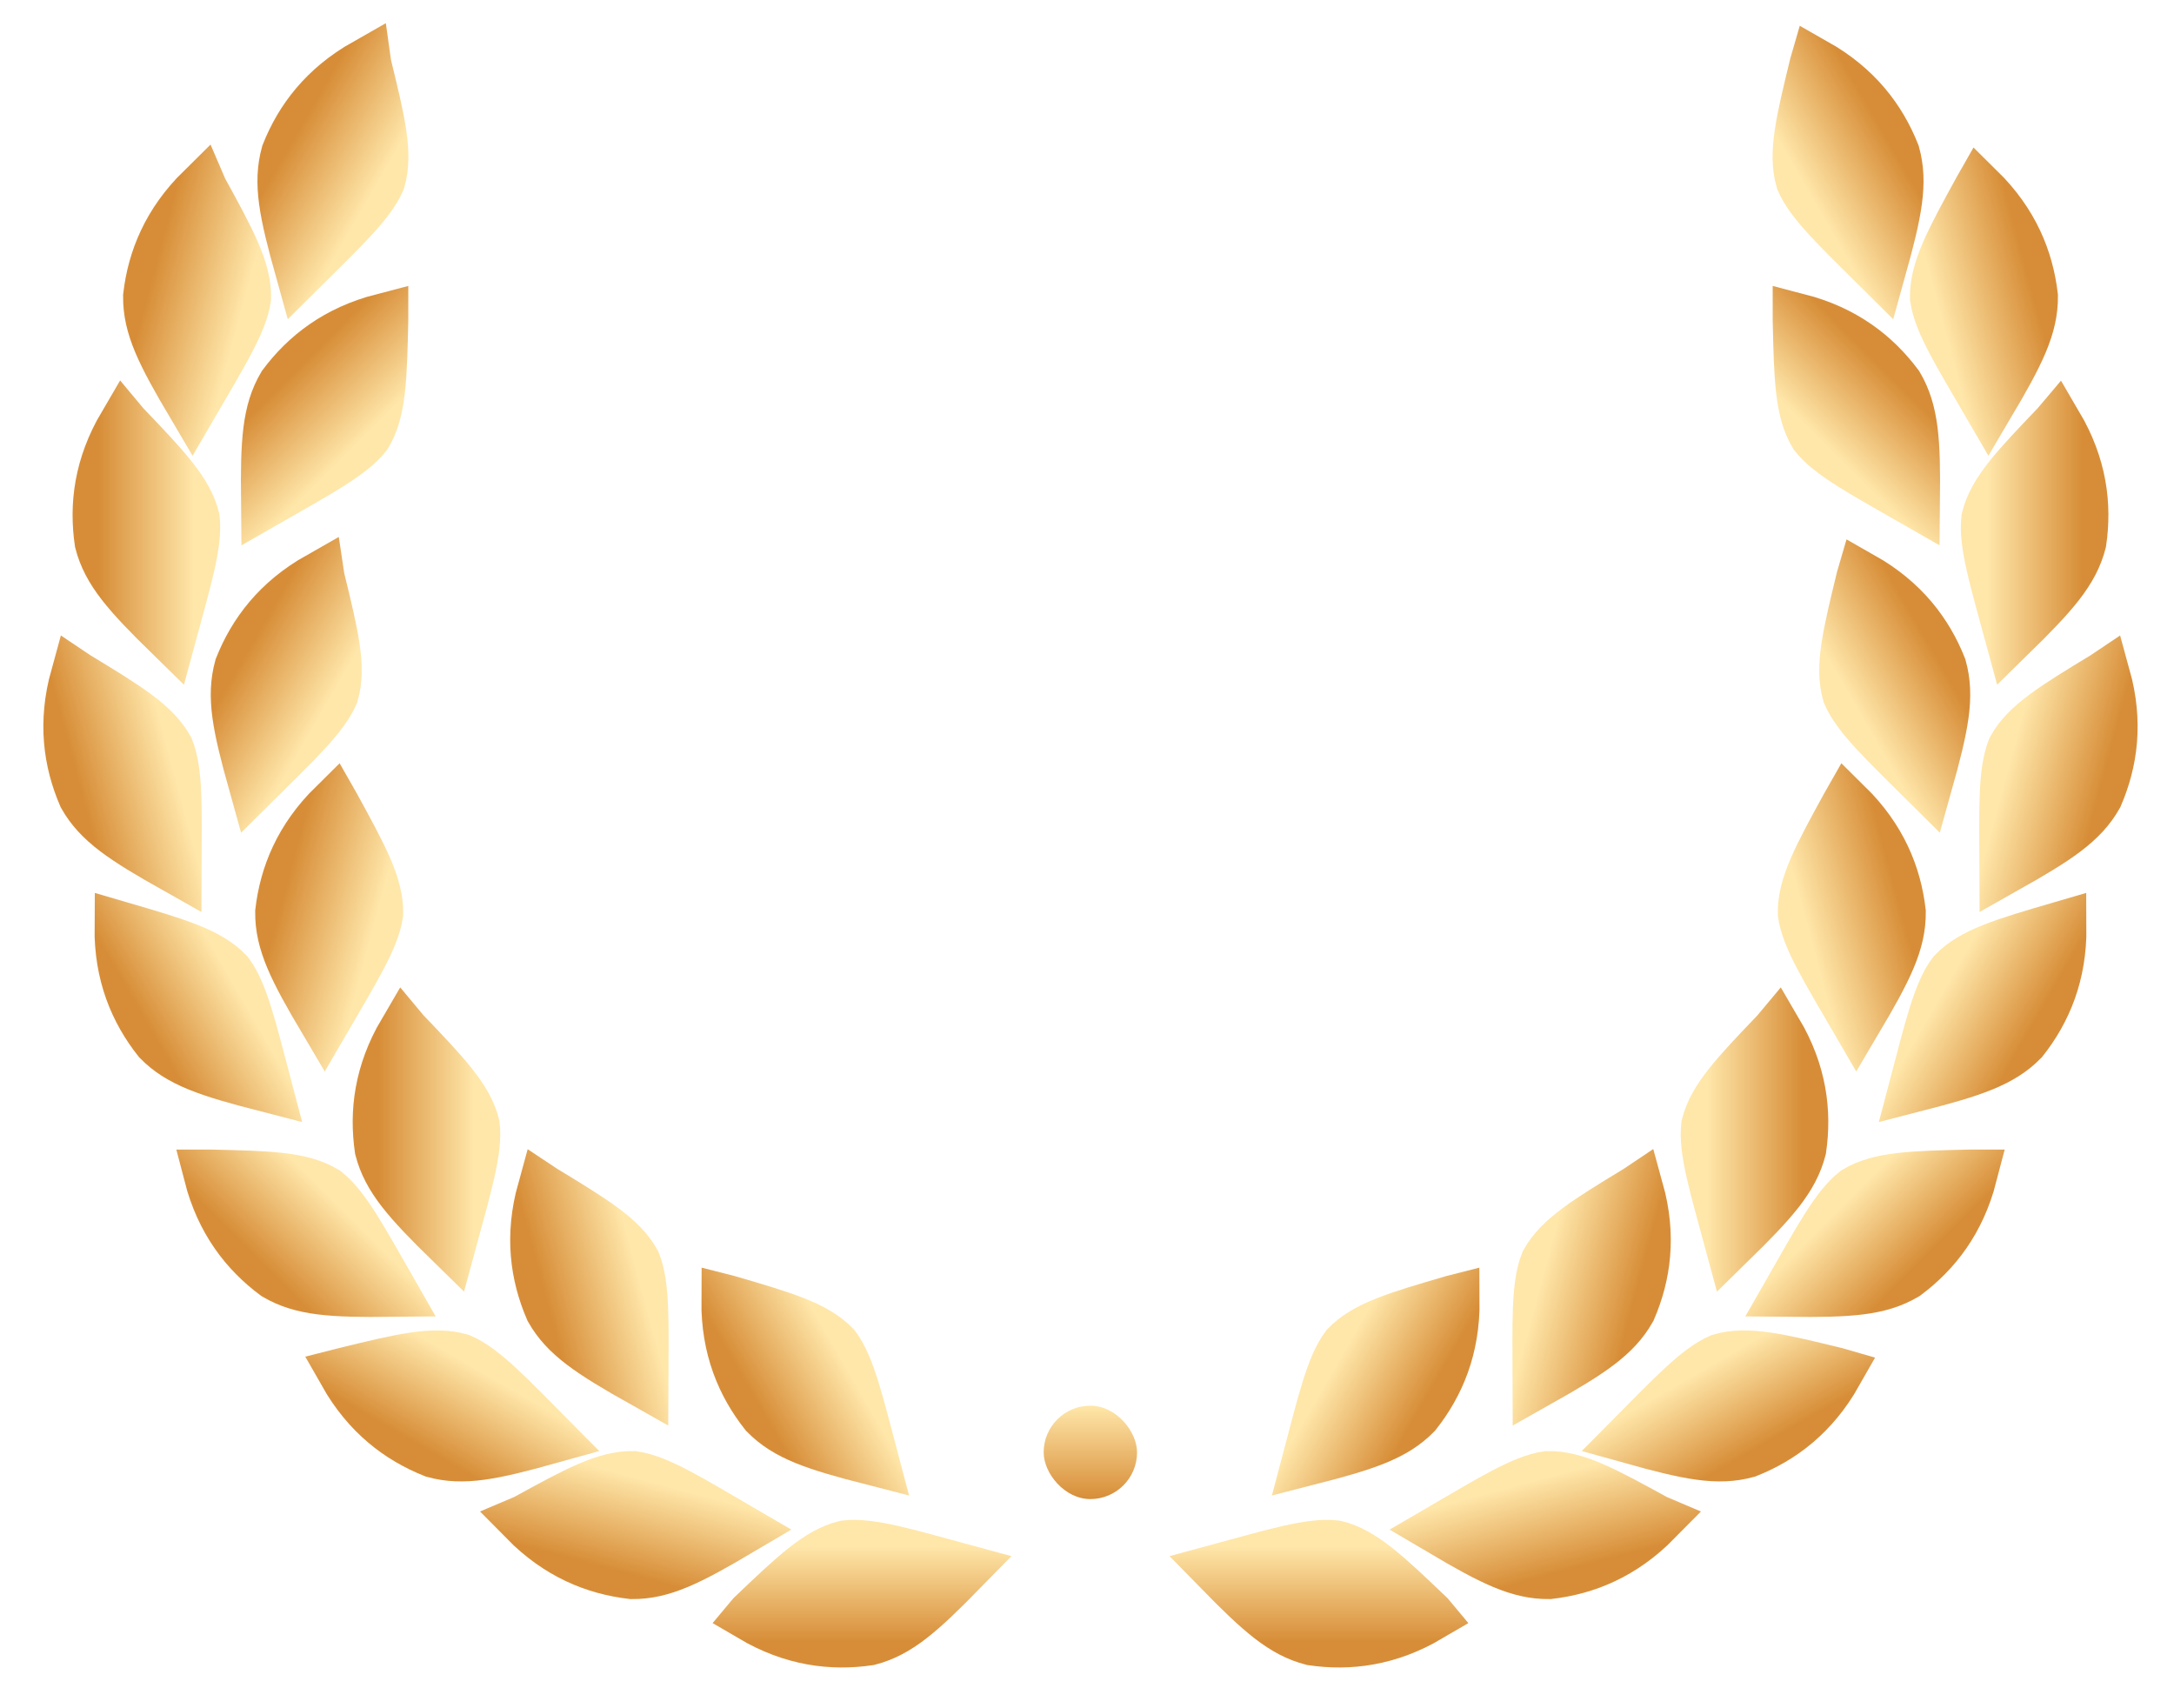 <svg width="42" height="33" viewBox="0 0 42 33" fill="none" xmlns="http://www.w3.org/2000/svg">
<path d="M16.784 31.674C16.068 31.778 15.313 31.684 14.529 31.223L14.534 31.217C15.35 30.438 15.808 29.999 16.333 29.87C16.81 29.814 17.5 30.026 18.587 30.321C17.773 31.153 17.348 31.527 16.784 31.674Z" fill="url(#paint0_linear_542_1923)" stroke="url(#paint1_linear_542_1923)"/>
<path d="M25.352 31.674C26.067 31.778 26.822 31.684 27.606 31.223L27.601 31.217C26.785 30.438 26.327 29.999 25.802 29.87C25.325 29.814 24.635 30.026 23.548 30.321C24.362 31.153 24.787 31.527 25.352 31.674Z" fill="url(#paint2_linear_542_1923)" stroke="url(#paint3_linear_542_1923)"/>
<path d="M14.787 27.308C14.339 26.741 14.043 26.04 14.05 25.13L14.058 25.132C15.14 25.448 15.749 25.626 16.124 26.016C16.411 26.401 16.572 27.105 16.861 28.194C15.733 27.905 15.196 27.724 14.787 27.308Z" fill="url(#paint4_linear_542_1923)" stroke="url(#paint5_linear_542_1923)"/>
<path d="M27.348 27.308C27.796 26.741 28.092 26.04 28.085 25.13L28.077 25.132C26.994 25.448 26.386 25.626 26.011 26.016C25.724 26.401 25.563 27.105 25.274 28.194C26.402 27.905 26.939 27.724 27.348 27.308Z" fill="url(#paint6_linear_542_1923)" stroke="url(#paint7_linear_542_1923)"/>
<path d="M10.64 25.293C10.354 24.629 10.249 23.874 10.492 22.998L10.498 23.002C11.463 23.588 12.005 23.917 12.265 24.39C12.444 24.837 12.417 25.558 12.413 26.685C11.399 26.114 10.927 25.799 10.64 25.293Z" fill="url(#paint8_linear_542_1923)" stroke="url(#paint9_linear_542_1923)"/>
<path d="M31.495 25.293C31.781 24.629 31.886 23.874 31.643 22.998L31.637 23.002C30.673 23.588 30.131 23.917 29.87 24.39C29.692 24.837 29.719 25.558 29.722 26.685C30.736 26.114 31.208 25.799 31.495 25.293Z" fill="url(#paint10_linear_542_1923)" stroke="url(#paint11_linear_542_1923)"/>
<path d="M7.352 22.195C7.248 21.48 7.342 20.724 7.803 19.94L7.808 19.946C8.588 20.761 9.026 21.219 9.156 21.744C9.212 22.221 8.999 22.911 8.705 23.998C7.873 23.184 7.499 22.759 7.352 22.195Z" fill="url(#paint12_linear_542_1923)" stroke="url(#paint13_linear_542_1923)"/>
<path d="M34.783 22.195C34.887 21.48 34.793 20.724 34.332 19.94L34.327 19.946C33.547 20.761 33.109 21.219 32.979 21.744C32.923 22.221 33.136 22.911 33.43 23.998C34.262 23.184 34.636 22.759 34.783 22.195Z" fill="url(#paint14_linear_542_1923)" stroke="url(#paint15_linear_542_1923)"/>
<path d="M5.43 17.618C5.514 16.901 5.801 16.195 6.449 15.557L6.453 15.564C6.995 16.553 7.3 17.109 7.289 17.65C7.22 18.125 6.836 18.737 6.27 19.711C5.677 18.709 5.425 18.201 5.43 17.618Z" fill="url(#paint16_linear_542_1923)" stroke="url(#paint17_linear_542_1923)"/>
<path d="M36.705 17.618C36.621 16.901 36.334 16.195 35.686 15.557L35.682 15.564C35.14 16.553 34.835 17.109 34.846 17.65C34.915 18.125 35.299 18.737 35.865 19.711C36.458 18.709 36.71 18.201 36.705 17.618Z" fill="url(#paint18_linear_542_1923)" stroke="url(#paint19_linear_542_1923)"/>
<path d="M4.641 12.893C4.908 12.221 5.368 11.614 6.159 11.166L6.16 11.173C6.428 12.269 6.579 12.885 6.428 13.404C6.239 13.846 5.709 14.337 4.91 15.131C4.597 14.01 4.486 13.455 4.641 12.893Z" fill="url(#paint20_linear_542_1923)" stroke="url(#paint21_linear_542_1923)"/>
<path d="M37.494 12.893C37.227 12.221 36.767 11.614 35.976 11.166L35.974 11.173C35.707 12.269 35.556 12.885 35.706 13.404C35.896 13.846 36.426 14.337 37.224 15.131C37.538 14.01 37.649 13.455 37.494 12.893Z" fill="url(#paint22_linear_542_1923)" stroke="url(#paint23_linear_542_1923)"/>
<path d="M5.475 7.445C5.907 6.866 6.508 6.398 7.388 6.17L7.388 6.178C7.363 7.305 7.349 7.939 7.069 8.402C6.771 8.779 6.133 9.117 5.156 9.677C5.144 8.513 5.18 7.948 5.475 7.445Z" fill="url(#paint24_linear_542_1923)" stroke="url(#paint25_linear_542_1923)"/>
<path d="M36.66 7.445C36.228 6.866 35.627 6.398 34.747 6.17L34.747 6.178C34.772 7.305 34.786 7.939 35.066 8.402C35.364 8.779 36.002 9.117 36.979 9.677C36.991 8.513 36.955 7.948 36.66 7.445Z" fill="url(#paint26_linear_542_1923)" stroke="url(#paint27_linear_542_1923)"/>
<path d="M12.207 30.391C11.489 30.307 10.784 30.02 10.146 29.372L10.153 29.369C11.142 28.826 11.698 28.521 12.238 28.532C12.714 28.601 13.326 28.985 14.3 29.552C13.298 30.144 12.79 30.396 12.207 30.391Z" fill="url(#paint28_linear_542_1923)" stroke="url(#paint29_linear_542_1923)"/>
<path d="M29.928 30.391C30.646 30.307 31.351 30.02 31.989 29.372L31.982 29.369C30.993 28.826 30.437 28.521 29.896 28.532C29.421 28.601 28.809 28.985 27.835 29.552C28.837 30.144 29.345 30.396 29.928 30.391Z" fill="url(#paint30_linear_542_1923)" stroke="url(#paint31_linear_542_1923)"/>
<path d="M8.384 28.049C7.712 27.781 7.105 27.322 6.656 26.531L6.664 26.529C7.76 26.261 8.376 26.111 8.895 26.261C9.337 26.451 9.828 26.98 10.622 27.779C9.501 28.092 8.945 28.204 8.384 28.049Z" fill="url(#paint32_linear_542_1923)" stroke="url(#paint33_linear_542_1923)"/>
<path d="M33.751 28.049C34.423 27.781 35.03 27.322 35.478 26.531L35.471 26.529C34.375 26.261 33.759 26.111 33.24 26.261C32.798 26.451 32.307 26.98 31.513 27.779C32.634 28.092 33.19 28.204 33.751 28.049Z" fill="url(#paint34_linear_542_1923)" stroke="url(#paint35_linear_542_1923)"/>
<path d="M5.327 24.62C4.748 24.188 4.28 23.587 4.052 22.707L4.06 22.707C5.187 22.732 5.821 22.746 6.284 23.026C6.662 23.323 6.999 23.962 7.559 24.939C6.395 24.951 5.83 24.915 5.327 24.62Z" fill="url(#paint36_linear_542_1923)" stroke="url(#paint37_linear_542_1923)"/>
<path d="M36.808 24.62C37.387 24.188 37.855 23.587 38.083 22.707L38.075 22.707C36.948 22.732 36.314 22.746 35.851 23.026C35.474 23.323 35.136 23.962 34.576 24.939C35.74 24.951 36.305 24.915 36.808 24.62Z" fill="url(#paint38_linear_542_1923)" stroke="url(#paint39_linear_542_1923)"/>
<path d="M3.063 20.093C2.615 19.526 2.318 18.824 2.326 17.915L2.333 17.917C3.416 18.233 4.025 18.411 4.399 18.801C4.687 19.186 4.848 19.89 5.136 20.979C4.009 20.689 3.471 20.508 3.063 20.093Z" fill="url(#paint40_linear_542_1923)" stroke="url(#paint41_linear_542_1923)"/>
<path d="M39.072 20.093C39.52 19.526 39.816 18.824 39.809 17.915L39.802 17.917C38.719 18.233 38.11 18.411 37.736 18.801C37.448 19.186 37.287 19.89 36.999 20.979C38.127 20.689 38.663 20.508 39.072 20.093Z" fill="url(#paint42_linear_542_1923)" stroke="url(#paint43_linear_542_1923)"/>
<path d="M1.621 15.372C1.335 14.708 1.23 13.954 1.473 13.077L1.479 13.081C2.444 13.667 2.986 13.996 3.246 14.469C3.425 14.916 3.398 15.637 3.394 16.764C2.38 16.193 1.908 15.879 1.621 15.372Z" fill="url(#paint44_linear_542_1923)" stroke="url(#paint45_linear_542_1923)"/>
<path d="M40.514 15.372C40.8 14.708 40.905 13.954 40.662 13.077L40.656 13.081C39.691 13.667 39.149 13.996 38.889 14.469C38.711 14.916 38.737 15.637 38.741 16.764C39.755 16.193 40.227 15.879 40.514 15.372Z" fill="url(#paint46_linear_542_1923)" stroke="url(#paint47_linear_542_1923)"/>
<path d="M1.941 10.47C1.836 9.755 1.931 8.999 2.392 8.215L2.397 8.221C3.177 9.036 3.615 9.494 3.745 10.019C3.801 10.497 3.588 11.187 3.294 12.274C2.462 11.46 2.087 11.034 1.941 10.47Z" fill="url(#paint48_linear_542_1923)" stroke="url(#paint49_linear_542_1923)"/>
<path d="M40.194 10.47C40.299 9.755 40.204 8.999 39.743 8.215L39.738 8.221C38.958 9.036 38.52 9.494 38.391 10.019C38.334 10.497 38.547 11.187 38.842 12.274C39.673 11.46 40.048 11.034 40.194 10.47Z" fill="url(#paint50_linear_542_1923)" stroke="url(#paint51_linear_542_1923)"/>
<path d="M2.878 5.723C2.962 5.005 3.249 4.3 3.897 3.662L3.9 3.669C4.443 4.658 4.747 5.214 4.737 5.755C4.668 6.231 4.283 6.842 3.717 7.816C3.125 6.814 2.873 6.306 2.878 5.723Z" fill="url(#paint52_linear_542_1923)" stroke="url(#paint53_linear_542_1923)"/>
<path d="M39.258 5.723C39.173 5.005 38.887 4.3 38.239 3.662L38.235 3.669C37.693 4.658 37.388 5.214 37.399 5.755C37.468 6.231 37.852 6.842 38.418 7.816C39.011 6.814 39.262 6.306 39.258 5.723Z" fill="url(#paint54_linear_542_1923)" stroke="url(#paint55_linear_542_1923)"/>
<path d="M5.543 2.972C5.81 2.3 6.27 1.693 7.061 1.245L7.062 1.252C7.33 2.348 7.481 2.964 7.33 3.483C7.14 3.925 6.611 4.416 5.812 5.211C5.499 4.089 5.388 3.534 5.543 2.972Z" fill="url(#paint56_linear_542_1923)" stroke="url(#paint57_linear_542_1923)"/>
<path d="M36.592 2.972C36.325 2.3 35.865 1.693 35.074 1.245L35.072 1.252C34.805 2.348 34.654 2.964 34.805 3.483C34.995 3.925 35.524 4.416 36.323 5.211C36.636 4.089 36.747 3.534 36.592 2.972Z" fill="url(#paint58_linear_542_1923)" stroke="url(#paint59_linear_542_1923)"/>
<rect x="20.163" y="27.155" width="1.804" height="1.804" rx="0.902" fill="url(#paint60_linear_542_1923)"/>
<defs>
<linearGradient id="paint0_linear_542_1923" x1="16.558" y1="29.861" x2="16.558" y2="31.712" gradientUnits="userSpaceOnUse">
<stop stop-color="#FFE7AA"/>
<stop offset="1" stop-color="#D78D37"/>
</linearGradient>
<linearGradient id="paint1_linear_542_1923" x1="16.558" y1="29.861" x2="16.558" y2="31.712" gradientUnits="userSpaceOnUse">
<stop stop-color="#FFE7AA"/>
<stop offset="1" stop-color="#D78D37"/>
</linearGradient>
<linearGradient id="paint2_linear_542_1923" x1="25.577" y1="29.861" x2="25.577" y2="31.712" gradientUnits="userSpaceOnUse">
<stop stop-color="#FFE7AA"/>
<stop offset="1" stop-color="#D78D37"/>
</linearGradient>
<linearGradient id="paint3_linear_542_1923" x1="25.577" y1="29.861" x2="25.577" y2="31.712" gradientUnits="userSpaceOnUse">
<stop stop-color="#FFE7AA"/>
<stop offset="1" stop-color="#D78D37"/>
</linearGradient>
<linearGradient id="paint4_linear_542_1923" x1="16.244" y1="26.207" x2="14.641" y2="27.132" gradientUnits="userSpaceOnUse">
<stop stop-color="#FFE7AA"/>
<stop offset="1" stop-color="#D78D37"/>
</linearGradient>
<linearGradient id="paint5_linear_542_1923" x1="16.244" y1="26.207" x2="14.641" y2="27.132" gradientUnits="userSpaceOnUse">
<stop stop-color="#FFE7AA"/>
<stop offset="1" stop-color="#D78D37"/>
</linearGradient>
<linearGradient id="paint6_linear_542_1923" x1="25.89" y1="26.207" x2="27.494" y2="27.132" gradientUnits="userSpaceOnUse">
<stop stop-color="#FFE7AA"/>
<stop offset="1" stop-color="#D78D37"/>
</linearGradient>
<linearGradient id="paint7_linear_542_1923" x1="25.89" y1="26.207" x2="27.494" y2="27.132" gradientUnits="userSpaceOnUse">
<stop stop-color="#FFE7AA"/>
<stop offset="1" stop-color="#D78D37"/>
</linearGradient>
<linearGradient id="paint8_linear_542_1923" x1="12.333" y1="24.606" x2="10.544" y2="25.085" gradientUnits="userSpaceOnUse">
<stop stop-color="#FFE7AA"/>
<stop offset="1" stop-color="#D78D37"/>
</linearGradient>
<linearGradient id="paint9_linear_542_1923" x1="12.333" y1="24.606" x2="10.544" y2="25.085" gradientUnits="userSpaceOnUse">
<stop stop-color="#FFE7AA"/>
<stop offset="1" stop-color="#D78D37"/>
</linearGradient>
<linearGradient id="paint10_linear_542_1923" x1="29.803" y1="24.606" x2="31.591" y2="25.085" gradientUnits="userSpaceOnUse">
<stop stop-color="#FFE7AA"/>
<stop offset="1" stop-color="#D78D37"/>
</linearGradient>
<linearGradient id="paint11_linear_542_1923" x1="29.803" y1="24.606" x2="31.591" y2="25.085" gradientUnits="userSpaceOnUse">
<stop stop-color="#FFE7AA"/>
<stop offset="1" stop-color="#D78D37"/>
</linearGradient>
<linearGradient id="paint12_linear_542_1923" x1="9.165" y1="21.969" x2="7.314" y2="21.969" gradientUnits="userSpaceOnUse">
<stop stop-color="#FFE7AA"/>
<stop offset="1" stop-color="#D78D37"/>
</linearGradient>
<linearGradient id="paint13_linear_542_1923" x1="9.165" y1="21.969" x2="7.314" y2="21.969" gradientUnits="userSpaceOnUse">
<stop stop-color="#FFE7AA"/>
<stop offset="1" stop-color="#D78D37"/>
</linearGradient>
<linearGradient id="paint14_linear_542_1923" x1="32.97" y1="21.969" x2="34.822" y2="21.969" gradientUnits="userSpaceOnUse">
<stop stop-color="#FFE7AA"/>
<stop offset="1" stop-color="#D78D37"/>
</linearGradient>
<linearGradient id="paint15_linear_542_1923" x1="32.97" y1="21.969" x2="34.822" y2="21.969" gradientUnits="userSpaceOnUse">
<stop stop-color="#FFE7AA"/>
<stop offset="1" stop-color="#D78D37"/>
</linearGradient>
<linearGradient id="paint16_linear_542_1923" x1="7.239" y1="17.87" x2="5.451" y2="17.391" gradientUnits="userSpaceOnUse">
<stop stop-color="#FFE7AA"/>
<stop offset="1" stop-color="#D78D37"/>
</linearGradient>
<linearGradient id="paint17_linear_542_1923" x1="7.239" y1="17.87" x2="5.451" y2="17.391" gradientUnits="userSpaceOnUse">
<stop stop-color="#FFE7AA"/>
<stop offset="1" stop-color="#D78D37"/>
</linearGradient>
<linearGradient id="paint18_linear_542_1923" x1="34.896" y1="17.87" x2="36.684" y2="17.391" gradientUnits="userSpaceOnUse">
<stop stop-color="#FFE7AA"/>
<stop offset="1" stop-color="#D78D37"/>
</linearGradient>
<linearGradient id="paint19_linear_542_1923" x1="34.896" y1="17.87" x2="36.684" y2="17.391" gradientUnits="userSpaceOnUse">
<stop stop-color="#FFE7AA"/>
<stop offset="1" stop-color="#D78D37"/>
</linearGradient>
<linearGradient id="paint20_linear_542_1923" x1="6.324" y1="13.604" x2="4.72" y2="12.678" gradientUnits="userSpaceOnUse">
<stop stop-color="#FFE7AA"/>
<stop offset="1" stop-color="#D78D37"/>
</linearGradient>
<linearGradient id="paint21_linear_542_1923" x1="6.324" y1="13.604" x2="4.72" y2="12.678" gradientUnits="userSpaceOnUse">
<stop stop-color="#FFE7AA"/>
<stop offset="1" stop-color="#D78D37"/>
</linearGradient>
<linearGradient id="paint22_linear_542_1923" x1="35.811" y1="13.604" x2="37.415" y2="12.678" gradientUnits="userSpaceOnUse">
<stop stop-color="#FFE7AA"/>
<stop offset="1" stop-color="#D78D37"/>
</linearGradient>
<linearGradient id="paint23_linear_542_1923" x1="35.811" y1="13.604" x2="37.415" y2="12.678" gradientUnits="userSpaceOnUse">
<stop stop-color="#FFE7AA"/>
<stop offset="1" stop-color="#D78D37"/>
</linearGradient>
<linearGradient id="paint24_linear_542_1923" x1="6.916" y1="8.568" x2="5.607" y2="7.259" gradientUnits="userSpaceOnUse">
<stop stop-color="#FFE7AA"/>
<stop offset="1" stop-color="#D78D37"/>
</linearGradient>
<linearGradient id="paint25_linear_542_1923" x1="6.916" y1="8.568" x2="5.607" y2="7.259" gradientUnits="userSpaceOnUse">
<stop stop-color="#FFE7AA"/>
<stop offset="1" stop-color="#D78D37"/>
</linearGradient>
<linearGradient id="paint26_linear_542_1923" x1="35.219" y1="8.568" x2="36.528" y2="7.259" gradientUnits="userSpaceOnUse">
<stop stop-color="#FFE7AA"/>
<stop offset="1" stop-color="#D78D37"/>
</linearGradient>
<linearGradient id="paint27_linear_542_1923" x1="35.219" y1="8.568" x2="36.528" y2="7.259" gradientUnits="userSpaceOnUse">
<stop stop-color="#FFE7AA"/>
<stop offset="1" stop-color="#D78D37"/>
</linearGradient>
<linearGradient id="paint28_linear_542_1923" x1="12.459" y1="28.582" x2="11.979" y2="30.37" gradientUnits="userSpaceOnUse">
<stop stop-color="#FFE7AA"/>
<stop offset="1" stop-color="#D78D37"/>
</linearGradient>
<linearGradient id="paint29_linear_542_1923" x1="12.459" y1="28.582" x2="11.979" y2="30.37" gradientUnits="userSpaceOnUse">
<stop stop-color="#FFE7AA"/>
<stop offset="1" stop-color="#D78D37"/>
</linearGradient>
<linearGradient id="paint30_linear_542_1923" x1="29.676" y1="28.582" x2="30.155" y2="30.37" gradientUnits="userSpaceOnUse">
<stop stop-color="#FFE7AA"/>
<stop offset="1" stop-color="#D78D37"/>
</linearGradient>
<linearGradient id="paint31_linear_542_1923" x1="29.676" y1="28.582" x2="30.155" y2="30.37" gradientUnits="userSpaceOnUse">
<stop stop-color="#FFE7AA"/>
<stop offset="1" stop-color="#D78D37"/>
</linearGradient>
<linearGradient id="paint32_linear_542_1923" x1="9.095" y1="26.366" x2="8.169" y2="27.969" gradientUnits="userSpaceOnUse">
<stop stop-color="#FFE7AA"/>
<stop offset="1" stop-color="#D78D37"/>
</linearGradient>
<linearGradient id="paint33_linear_542_1923" x1="9.095" y1="26.366" x2="8.169" y2="27.969" gradientUnits="userSpaceOnUse">
<stop stop-color="#FFE7AA"/>
<stop offset="1" stop-color="#D78D37"/>
</linearGradient>
<linearGradient id="paint34_linear_542_1923" x1="33.04" y1="26.366" x2="33.966" y2="27.969" gradientUnits="userSpaceOnUse">
<stop stop-color="#FFE7AA"/>
<stop offset="1" stop-color="#D78D37"/>
</linearGradient>
<linearGradient id="paint35_linear_542_1923" x1="33.04" y1="26.366" x2="33.966" y2="27.969" gradientUnits="userSpaceOnUse">
<stop stop-color="#FFE7AA"/>
<stop offset="1" stop-color="#D78D37"/>
</linearGradient>
<linearGradient id="paint36_linear_542_1923" x1="6.45" y1="23.179" x2="5.141" y2="24.488" gradientUnits="userSpaceOnUse">
<stop stop-color="#FFE7AA"/>
<stop offset="1" stop-color="#D78D37"/>
</linearGradient>
<linearGradient id="paint37_linear_542_1923" x1="6.45" y1="23.179" x2="5.141" y2="24.488" gradientUnits="userSpaceOnUse">
<stop stop-color="#FFE7AA"/>
<stop offset="1" stop-color="#D78D37"/>
</linearGradient>
<linearGradient id="paint38_linear_542_1923" x1="35.685" y1="23.179" x2="36.994" y2="24.488" gradientUnits="userSpaceOnUse">
<stop stop-color="#FFE7AA"/>
<stop offset="1" stop-color="#D78D37"/>
</linearGradient>
<linearGradient id="paint39_linear_542_1923" x1="35.685" y1="23.179" x2="36.994" y2="24.488" gradientUnits="userSpaceOnUse">
<stop stop-color="#FFE7AA"/>
<stop offset="1" stop-color="#D78D37"/>
</linearGradient>
<linearGradient id="paint40_linear_542_1923" x1="4.52" y1="18.991" x2="2.917" y2="19.917" gradientUnits="userSpaceOnUse">
<stop stop-color="#FFE7AA"/>
<stop offset="1" stop-color="#D78D37"/>
</linearGradient>
<linearGradient id="paint41_linear_542_1923" x1="4.52" y1="18.991" x2="2.917" y2="19.917" gradientUnits="userSpaceOnUse">
<stop stop-color="#FFE7AA"/>
<stop offset="1" stop-color="#D78D37"/>
</linearGradient>
<linearGradient id="paint42_linear_542_1923" x1="37.615" y1="18.991" x2="39.218" y2="19.917" gradientUnits="userSpaceOnUse">
<stop stop-color="#FFE7AA"/>
<stop offset="1" stop-color="#D78D37"/>
</linearGradient>
<linearGradient id="paint43_linear_542_1923" x1="37.615" y1="18.991" x2="39.218" y2="19.917" gradientUnits="userSpaceOnUse">
<stop stop-color="#FFE7AA"/>
<stop offset="1" stop-color="#D78D37"/>
</linearGradient>
<linearGradient id="paint44_linear_542_1923" x1="3.314" y1="14.685" x2="1.525" y2="15.164" gradientUnits="userSpaceOnUse">
<stop stop-color="#FFE7AA"/>
<stop offset="1" stop-color="#D78D37"/>
</linearGradient>
<linearGradient id="paint45_linear_542_1923" x1="3.314" y1="14.685" x2="1.525" y2="15.164" gradientUnits="userSpaceOnUse">
<stop stop-color="#FFE7AA"/>
<stop offset="1" stop-color="#D78D37"/>
</linearGradient>
<linearGradient id="paint46_linear_542_1923" x1="38.822" y1="14.685" x2="40.61" y2="15.164" gradientUnits="userSpaceOnUse">
<stop stop-color="#FFE7AA"/>
<stop offset="1" stop-color="#D78D37"/>
</linearGradient>
<linearGradient id="paint47_linear_542_1923" x1="38.822" y1="14.685" x2="40.61" y2="15.164" gradientUnits="userSpaceOnUse">
<stop stop-color="#FFE7AA"/>
<stop offset="1" stop-color="#D78D37"/>
</linearGradient>
<linearGradient id="paint48_linear_542_1923" x1="3.754" y1="10.245" x2="1.902" y2="10.245" gradientUnits="userSpaceOnUse">
<stop stop-color="#FFE7AA"/>
<stop offset="1" stop-color="#D78D37"/>
</linearGradient>
<linearGradient id="paint49_linear_542_1923" x1="3.754" y1="10.245" x2="1.902" y2="10.245" gradientUnits="userSpaceOnUse">
<stop stop-color="#FFE7AA"/>
<stop offset="1" stop-color="#D78D37"/>
</linearGradient>
<linearGradient id="paint50_linear_542_1923" x1="38.382" y1="10.245" x2="40.233" y2="10.245" gradientUnits="userSpaceOnUse">
<stop stop-color="#FFE7AA"/>
<stop offset="1" stop-color="#D78D37"/>
</linearGradient>
<linearGradient id="paint51_linear_542_1923" x1="38.382" y1="10.245" x2="40.233" y2="10.245" gradientUnits="userSpaceOnUse">
<stop stop-color="#FFE7AA"/>
<stop offset="1" stop-color="#D78D37"/>
</linearGradient>
<linearGradient id="paint52_linear_542_1923" x1="4.687" y1="5.975" x2="2.899" y2="5.496" gradientUnits="userSpaceOnUse">
<stop stop-color="#FFE7AA"/>
<stop offset="1" stop-color="#D78D37"/>
</linearGradient>
<linearGradient id="paint53_linear_542_1923" x1="4.687" y1="5.975" x2="2.899" y2="5.496" gradientUnits="userSpaceOnUse">
<stop stop-color="#FFE7AA"/>
<stop offset="1" stop-color="#D78D37"/>
</linearGradient>
<linearGradient id="paint54_linear_542_1923" x1="37.448" y1="5.975" x2="39.236" y2="5.496" gradientUnits="userSpaceOnUse">
<stop stop-color="#FFE7AA"/>
<stop offset="1" stop-color="#D78D37"/>
</linearGradient>
<linearGradient id="paint55_linear_542_1923" x1="37.448" y1="5.975" x2="39.236" y2="5.496" gradientUnits="userSpaceOnUse">
<stop stop-color="#FFE7AA"/>
<stop offset="1" stop-color="#D78D37"/>
</linearGradient>
<linearGradient id="paint56_linear_542_1923" x1="7.225" y1="3.683" x2="5.622" y2="2.757" gradientUnits="userSpaceOnUse">
<stop stop-color="#FFE7AA"/>
<stop offset="1" stop-color="#D78D37"/>
</linearGradient>
<linearGradient id="paint57_linear_542_1923" x1="7.225" y1="3.683" x2="5.622" y2="2.757" gradientUnits="userSpaceOnUse">
<stop stop-color="#FFE7AA"/>
<stop offset="1" stop-color="#D78D37"/>
</linearGradient>
<linearGradient id="paint58_linear_542_1923" x1="34.91" y1="3.683" x2="36.513" y2="2.757" gradientUnits="userSpaceOnUse">
<stop stop-color="#FFE7AA"/>
<stop offset="1" stop-color="#D78D37"/>
</linearGradient>
<linearGradient id="paint59_linear_542_1923" x1="34.91" y1="3.683" x2="36.513" y2="2.757" gradientUnits="userSpaceOnUse">
<stop stop-color="#FFE7AA"/>
<stop offset="1" stop-color="#D78D37"/>
</linearGradient>
<linearGradient id="paint60_linear_542_1923" x1="21.065" y1="27.155" x2="21.065" y2="28.959" gradientUnits="userSpaceOnUse">
<stop stop-color="#FFE7AA"/>
<stop offset="1" stop-color="#D78D37"/>
</linearGradient>
</defs>
</svg>

